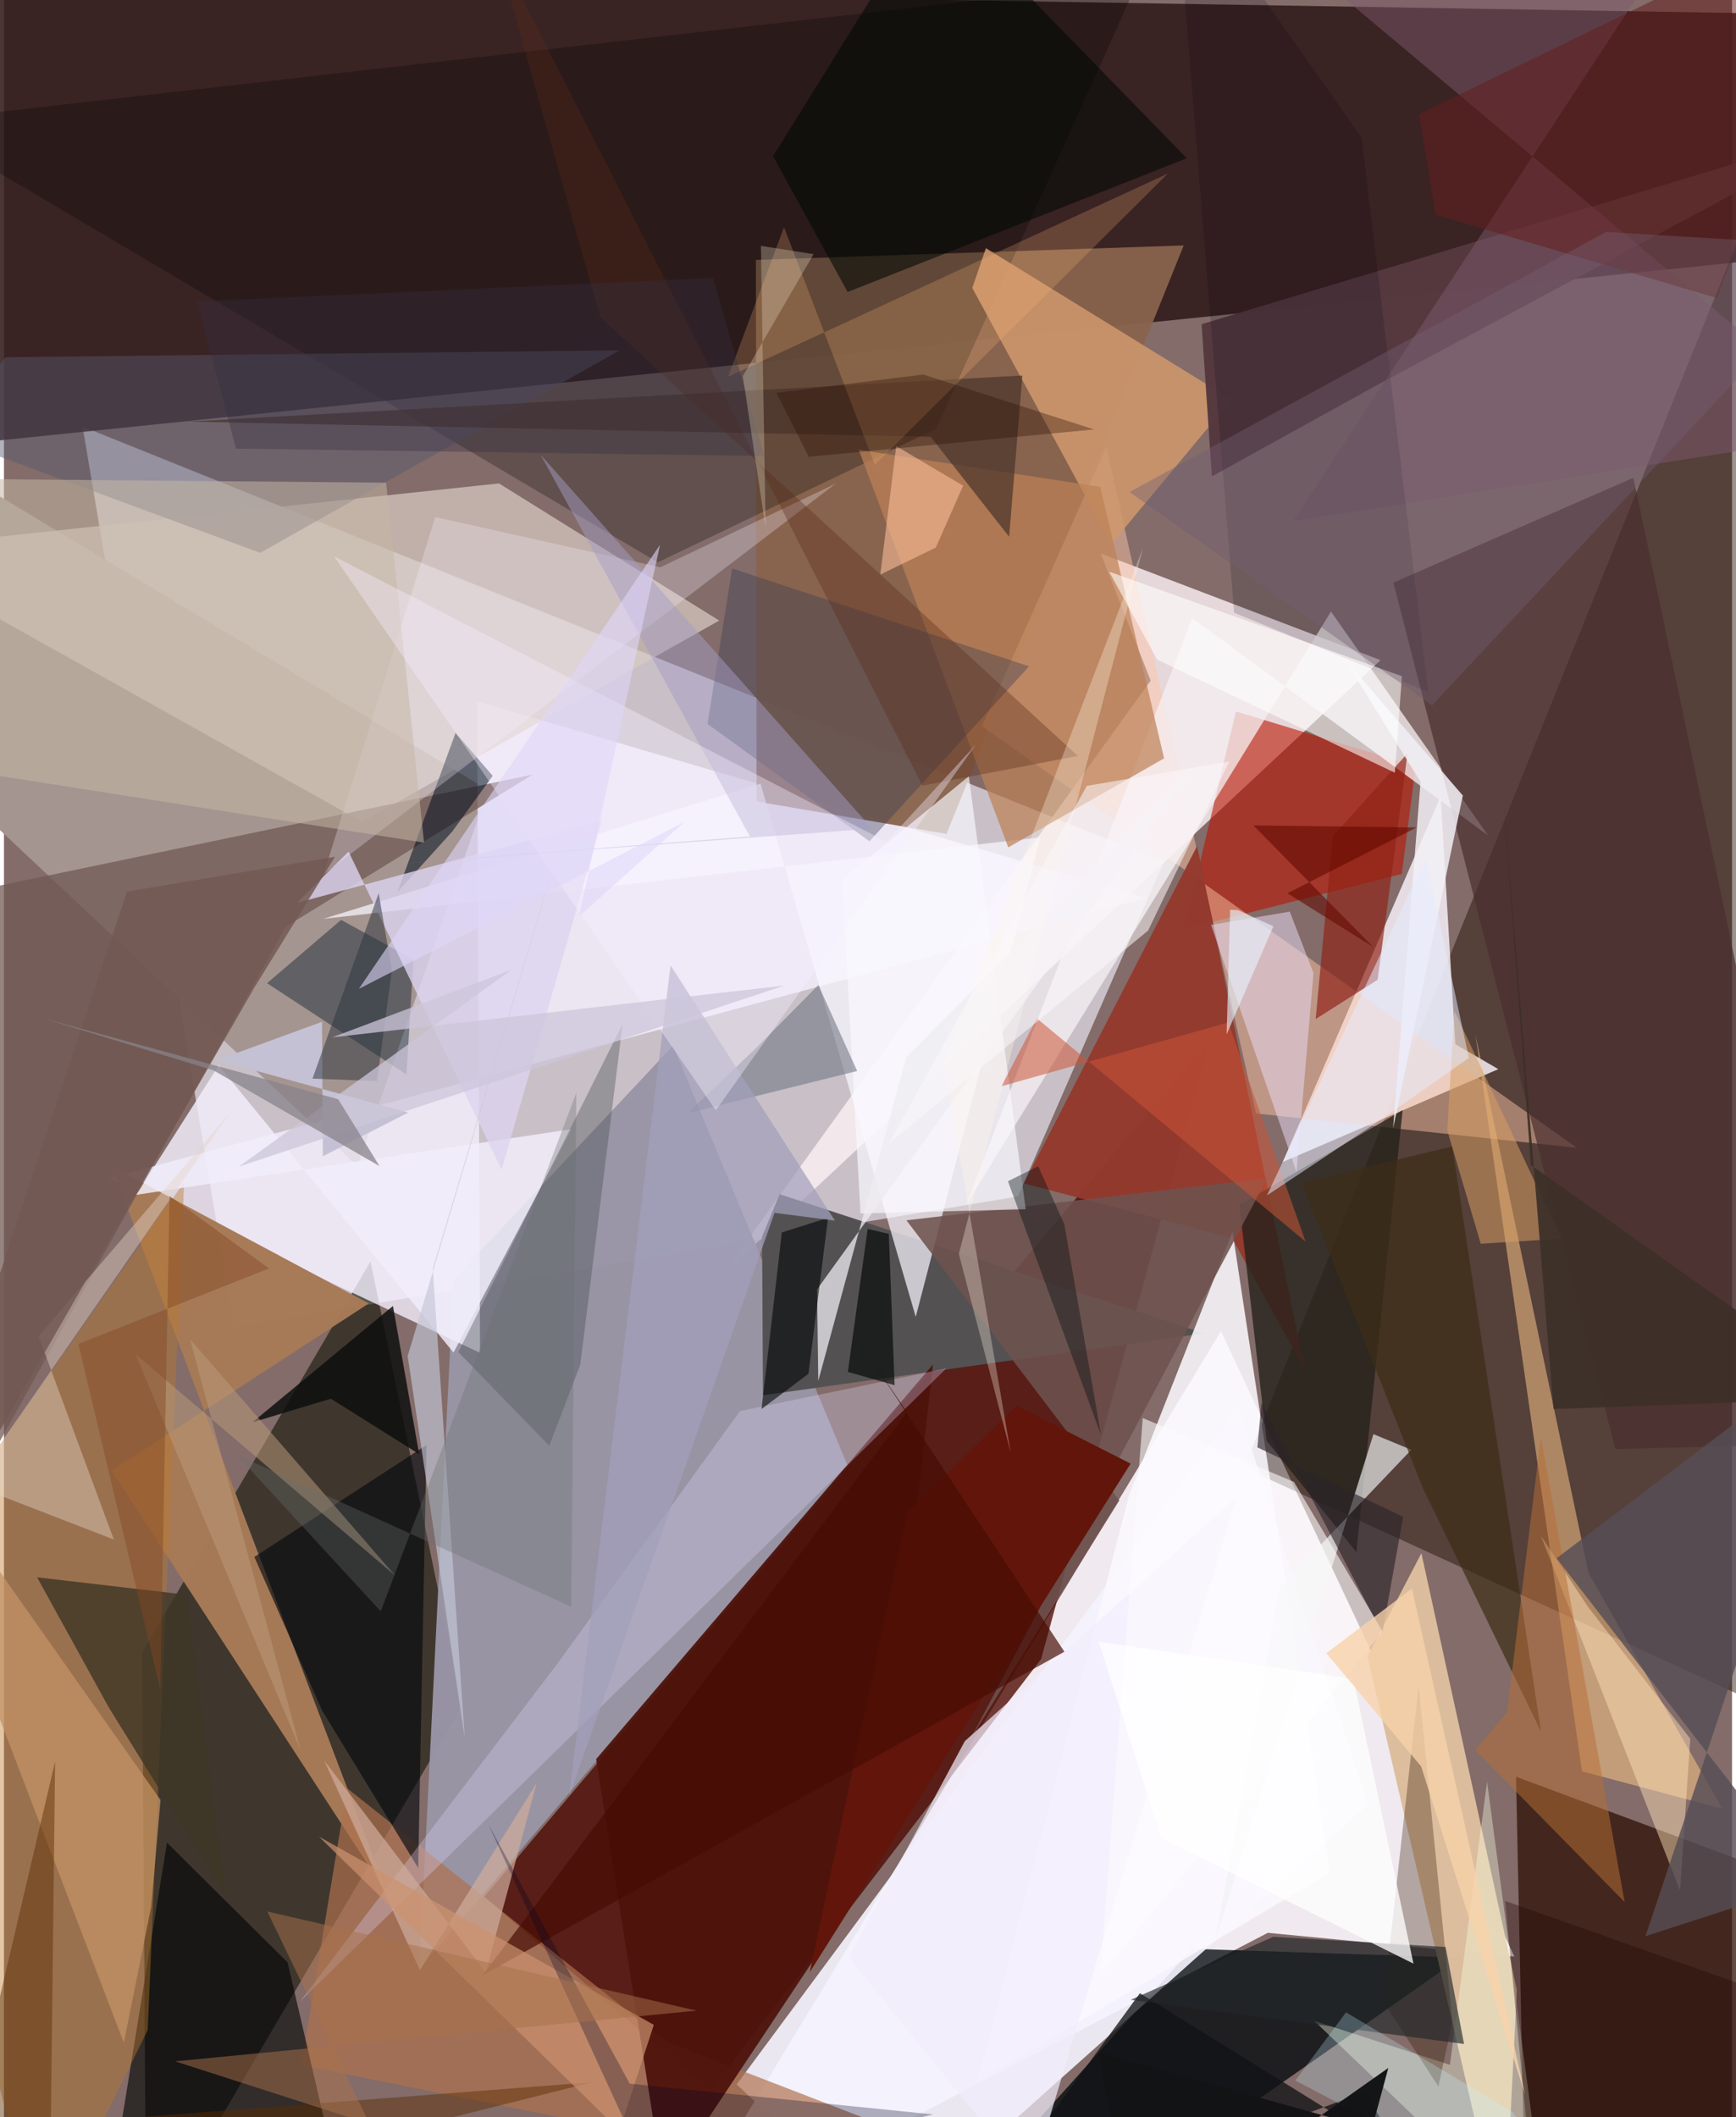 <svg xmlns="http://www.w3.org/2000/svg" width="228" height="278" viewBox="0 0 836 1024"><path fill="#836c69" d="M0 0h836v1024H0z"/><path fill="#e6e2ee" fill-opacity=".71" d="M38.043 206.295l73.283 435.514 379.235-63.13 70.54-161.821z"/><path fill="#f6f1f7" fill-opacity=".941" d="M588.745 643.832l141.951 302.473L611.42 934.84 320.893 1086z"/><path fill="#301919" fill-opacity=".871" d="M898 7.277v113.471l-960 98.388V-8.512z"/><path fill="#4d0900" fill-opacity=".784" d="M232.313 917.367l109.228 93.957 160.21-208.894 81.582-299.058z"/><path fill="#1c0a00" fill-opacity=".443" d="M898-31.087l-298.05 740.99L898 846.514l-49.616-456.329z"/><path fill="#fbeff2" fill-opacity=".82" d="M530.565 267.679l24.175 61.478-207.48 287.848 318.7-297.718z"/><path fill="#151609" fill-opacity=".612" d="M177.328 610.105l44.217 215.023L68.827 1086l-1.964-286.677z"/><path fill="#f9f3fb" fill-opacity=".824" d="M695.038 385.18l7.092 119.867 20.81 12.061-104.294 44.912z"/><path fill="#a59590" d="M-21.28 228.513l255.418 153.589-63.135 181.928L-62 345.032z"/><path fill="#01090d" fill-opacity=".765" d="M445.836 1086h60.268l198.59-139.19-130.126-4.227z"/><path fill="#2e0f05" fill-opacity=".745" d="M874.77 912.563L898 1068.64l-162.253-9.614-4.25-199.693z"/><path fill="#9995a6" fill-opacity=".976" d="M200.946 952.318l207.241-243.254-84.502-203.297L217.497 618.89z"/><path fill="#f4efff" fill-opacity=".788" d="M50.944 569.854l501.959-135.556-323.993-95.054 1.403 315.078z"/><path fill="#88644c" fill-opacity=".945" d="M570.734 118.707l-114.748 284.62-91.909-15.675-.303-261.946z"/><path fill="#d7cbc2" fill-opacity=".714" d="M173.338 397.555l172.687-97.414-106.556-66.336L-62 265.922z"/><path fill="#dbbd9d" fill-opacity=".992" d="M685.724 751.246l-26.088 49.891L725.696 1086l6.203-123.538z"/><path fill="#a67a57" fill-opacity=".992" d="M176.502 630.421L52.079 711.347l133.598 205.237-133.71-352.693z"/><path fill="#f4f2fc" fill-opacity=".914" d="M659.786 872.811l-230.505 205.723-74.81-70.388 242.485-327.487z"/><path fill="#ba1401" fill-opacity=".592" d="M682.95 370.557l-86.933-26.47-25.124 105.319 105.33-26.713z"/><path fill="#545153" d="M366.764 598.17l8.497-20.572 205.229 67.284-213.304 29.966z"/><path fill-opacity=".263" d="M316.323 271.972L-44.06 58.897 548.427-8.704 451.01 207.382z"/><path fill="#fdc5a6" fill-opacity=".478" d="M473.12 351.201l287.881 203.99-155.281-16.655-72.402-322.303z"/><path fill="#ffc889" fill-opacity=".518" d="M766.537 760.688l-54.66-260.336 51.554 356.38 67.832 18.069z"/><path fill="#705853" fill-opacity=".733" d="M255.738 374.642L136.31 448.238-62 805.158l3.498-365.066z"/><path fill="#943a2f" fill-opacity=".973" d="M594.148 598.822L493.432 572.36l83.765-163.173 52.26 253.74z"/><path fill="#f6eff2" fill-opacity=".761" d="M717.948 404.06l-75.981-108.268-176.533 287 109.39-283.808z"/><path fill="#24221b" fill-opacity=".788" d="M676.64 536.925l-22.39 213.758-43.407-53.788-13.186-114.07z"/><path fill="#4a2d2e" fill-opacity=".694" d="M779.551 700.803L672.172 281.805l116.075-50.722 98.35 467.049z"/><path fill="#cf986d" fill-opacity=".863" d="M475.029 120.033l118.8 73.213-58.076 69.848-67.316-123.812z"/><path fill="#55393f" fill-opacity=".988" d="M665.233 185.7l-80.882 44.717-4.969-73.612L898 60.812z"/><path fill="#f9f7ff" fill-opacity=".714" d="M154.437 444.435l211.577-65.388 75.076 257.88 60.36-231.943z"/><path fill="#faf8fd" fill-opacity=".875" d="M470.92 1007.13l73.413-284.127 50.013-127.268 47.041 310.053z"/><path fill="#ae714e" fill-opacity=".694" d="M575.776 1086l-255.489-98.605L166.005 864.92l-22.189 133.91z"/><path fill="#010405" fill-opacity=".616" d="M49.651 1071.137l29.212-179.91 58.354 57.893 20.41 87.808z"/><path fill="#b9782b" fill-opacity=".42" d="M-62 784.425L18.178 1086 69.55 981.86l17.605-410.094z"/><path fill="#4d130b" fill-opacity=".937" d="M319.16 1057.017l103.08-155.02 27.186-242.056-162.932 190.865z"/><path fill="#585a6d" fill-opacity=".459" d="M297.859 169.451l-173.92 97.933-153.568-56.727L.717 172.784z"/><path fill="#011727" fill-opacity=".412" d="M163.087 444.921l35.04 19.175-3.405 55.608-67.45-44.16z"/><path fill="#f1edfa" fill-opacity=".843" d="M274.583 546.123L217.476 654.17 103.907 515.273l-39.87 62.619z"/><path fill="#bc8156" fill-opacity=".706" d="M413.493 217.533l116.858 17.93 30.894 131.332-75.397 43.062z"/><path fill="#070a10" fill-opacity=".647" d="M153.874 827.288l-32.744-74.239 83.29-54.17-4.03 204.586z"/><path fill="#434a4c" fill-opacity=".369" d="M278.832 660.028L263.8 699.309l-43.987-45.344 79.48-158.67z"/><path fill="#ded7fd" fill-opacity=".31" d="M356.07 682.504l99.85-20.662-312.863 306.439 124.795-163.748z"/><path fill="#f9ffe3" fill-opacity=".384" d="M699.514 998.702l17.973-137.006L747.397 1086 633.872 977.438z"/><path fill="#3e3625" fill-opacity=".808" d="M50.728 825.847l-34.705-62.959 72.124 8.403 19.335 146.199z"/><path fill="#00101e" fill-opacity=".545" d="M236.437 375.245l-19.539 26.894L190.32 431.5l28.16-77.042z"/><path fill="#373b51" fill-opacity=".376" d="M495.916 322.292L418.712 406.9l-78.372-56.758 11.94-75.196z"/><path fill="#6e524f" fill-opacity=".867" d="M539.58 725.727L436.592 590.222l174.532-20.375-143.622 271.309z"/><path fill="#341600" fill-opacity=".322" d="M700.703 977.818L684.4 815.42l-17.033 152.847 26.571 40.897z"/><path fill="#80596f" fill-opacity=".482" d="M575.578-62L898 208.781l-274.474 43.375L829.882-62z"/><path fill="#ddd4ef" fill-opacity=".792" d="M166.724 411.91l74.024 153.832 48.61-168.893-147.683 39.871z"/><path fill="#faf9ff" fill-opacity=".671" d="M466.788 375.462l27.488 209.411-79.907 2.019-8.89-161.402z"/><path fill="#46312a" fill-opacity=".675" d="M486.281 259.61l6.408-77.991-404.152 22.3 359.745 7.313z"/><path fill="#f9f0ff" fill-opacity=".282" d="M208.67 250.095l108.816 24.293 84.908-40.496L154.588 422.99z"/><path fill="#c39264" fill-opacity=".749" d="M57.995 988L-62 674.946l137.743 195.63-4.533 51.788z"/><path fill="#101316" fill-opacity=".765" d="M549.537 964.05l126.18 78.243-17.093-30.688L460.419 1086z"/><path fill="#e6d4c9" fill-opacity=".42" d="M109.407 538.159L16.756 646.296l36.38 98.307-68.652-26.55z"/><path fill="#ece1fb" fill-opacity=".49" d="M633.497 470.625l-8.207 96.268-41.35-119.535 38.123-6.454z"/><path fill="#6e7683" fill-opacity=".576" d="M393.995 476.408l18.775 41.605-81.871 20.333 33.705-32.189z"/><path fill="#000905" fill-opacity=".576" d="M372.056 75.517L449.68-49.308l122.55 125.87-164.098 64.653z"/><path fill="#8f2116" fill-opacity=".671" d="M634.574 492.87l29.977-19.029 14.464-109.5-36.178 40.146z"/><path fill="#eff3f3" fill-opacity=".667" d="M617.05 768.04l-30.818 169.668 76.286-244.062 18.334 7.565z"/><path fill="#c6b6a5" fill-opacity=".537" d="M184.87 233.463L-62 231.266V365.87l265.225 41.672z"/><path fill="#3d2d16" fill-opacity=".698" d="M700.66 554.463l-72.957 17.59 58.723 147.646 57.124 117.759z"/><path fill="#0d0e0e" fill-opacity=".839" d="M158.15 676.5l-37.927 11.416 67.964-56.251 12.67 71.639z"/><path fill="#ffe1b7" fill-opacity=".471" d="M743.459 742.652l22.641 34.236 49.687 64.085-4.923 73.409z"/><path fill="#ceac9b" fill-opacity=".718" d="M233.093 953.91l-78.19-102.438 46.325 101.4 56.484-90.456z"/><path fill="#fbb676" fill-opacity=".231" d="M421.322 224.866L377.388 109.87l-27.085 72.359 212.769-98.296z"/><path fill="#eeecf1" fill-opacity=".749" d="M436.524 511.283l137.229-137.737-180.383 250.03.569 44.338z"/><path fill="#d69d64" fill-opacity=".533" d="M698.228 546.754l3.448-57.866 51.831 110.185-39.077 2.488z"/><path fill="#21272b" fill-opacity=".647" d="M614.06 936.751l83.363 4.932 8.922 46.923-161.256-21.364z"/><path fill="#592d00" fill-opacity=".459" d="M284.658 1007.092L-30.164 1086l54.908-234.027-2.066 175.323z"/><path fill="#a59dc4" fill-opacity=".494" d="M360.832 404.53l-170.904 13.32 230.027-17.056-160.344-180.86z"/><path fill="#b86f36" fill-opacity=".518" d="M711.749 846.413l72.291 73.533-40.523-225.148-16.352 133.313z"/><path fill="#f2eff5" fill-opacity=".851" d="M672.026 545.792l13.285-167.663-37.1-59.81 57.552 66.447z"/><path fill="#f1edfc" fill-opacity=".714" d="M464.856 842.105l-56.21 104.616 87.922 108.335 99.595-330.72z"/><path fill="#62150a" d="M545.045 707.903l-55.17-28.017-52.887 51.74L389.82 953.86z"/><path fill="#000404" fill-opacity=".592" d="M366.504 681.48l22.702-17.025 9.464-75.44-22.358 7.098z"/><path fill="#000017" fill-opacity=".161" d="M595.146 296.362L566.26-62l90.568 128.651 32.23 268.106z"/><path fill="#554e55" fill-opacity=".812" d="M872.902 911.008l-78.763 25.42 96.296-288.31-139.289 105.548z"/><path fill="#ba9a7b" fill-opacity=".525" d="M189.219 762.024L63.617 654.925l79.885 191.62L90.07 647.823z"/><path fill="#cb5436" fill-opacity=".537" d="M629.692 600.523l-37.428-105.977-109.692 30.81 17.075-32.828z"/><path fill="#c5c1d4" d="M195.53 538.134l-92.368-25.395 50.714-18.522.373 65.05z"/><path fill="#fff" fill-opacity=".576" d="M672.873 373.732l3.412-46.675-141.61-50.564 23.208 42.535z"/><path fill="#460d04" fill-opacity=".686" d="M513.02 798.887l-94.6-142.971 18.47 27.058-205.33 272.38z"/><path fill="#cc916f" fill-opacity=".702" d="M305.93 1038.367l-153.554-150.07 162.003 91.065-32.494 99.924z"/><path fill="#63201d" fill-opacity=".525" d="M684.529 55.206L898-48.464l-69.128 192.696-136.323-40.379z"/><path fill="#c3c6d7" fill-opacity=".651" d="M299.56 306.192l-92.12 307.52 15.49 227.08-27.626-184.885z"/><path fill="#e6ecff" fill-opacity=".514" d="M610.997 578.176l54.846-36.457 42.865-30.028-20.894-96.727z"/><path fill="#020625" fill-opacity=".294" d="M234.195 882.078l79.33 172.84 135.923-32.245-146.713-14.878z"/><path fill="#fdbf9b" fill-opacity=".573" d="M450.798 264.848l13.246-29.932-32.398-19.143-7.704 62.116z"/><path fill="#a39fbb" fill-opacity=".733" d="M322.464 466.89l-49.03 401.78 99.367-282.07 29.188 3.79z"/><path fill="#2c242a" fill-opacity=".631" d="M606.369 700.045l70.508 33.61-10.042 56.268-58.45-111.405z"/><path fill="#2e353f" fill-opacity=".518" d="M187.64 469.318l-7.118 53.59-31.277-1.217 32.037-89.684z"/><path fill="#572a19" fill-opacity=".345" d="M444.305 380.008l75.192-14.388-231.011-212.212-50.954-180.09z"/><path fill="#fefcfe" fill-opacity=".576" d="M530.332 955.693l20.584-269.846 73.15 30.899 42.922 72.363z"/><path fill="#f7f1ff" fill-opacity=".376" d="M426.974 407.155L159.66 269.058l184.708 267.968 125.592-176.64z"/><path fill="#041112" fill-opacity=".404" d="M512.986 592.206l17.739 101.882L485.7 571.324l14.613-7.27z"/><path fill="#c3f1ff" fill-opacity=".267" d="M729.755 1021.468L777.027 1086l-152.305-79.698 24.539-33.013z"/><path fill="#131416" fill-opacity=".988" d="M661.724 1029.724l-132.34-37.011L548.06 1086l121.657-85.81z"/><path fill="#735e73" fill-opacity=".404" d="M690.871 341.154L544.53 237.978l230.523-125.802L898 119.593z"/><path fill="#fff6e7" fill-opacity=".314" d="M454.641 514.32l32.393 188.253-25.09-96.106 89.127-341.556z"/><path fill="#a9724b" fill-opacity=".506" d="M335.069 972.487l-207.66-47.968 49.47 102.744-94.042-30.265z"/><path fill="#3d3028" fill-opacity=".922" d="M725.567 387.545l24.075 293.928L898 676.183 738.672 563.512z"/><path fill="#fff" fill-opacity=".765" d="M529.593 794.038l30.376 95.01 121.907 60.698-29.052-137.728z"/><path fill="#fcf8fc" fill-opacity=".549" d="M553.51 450.103L428.198 552.84l95.655-172.745 68.918-11.77z"/><path fill="#735953" fill-opacity=".839" d="M121.073 477.76L-62 796.356 59.514 431.248l100.65-16.871z"/><path fill="#834723" fill-opacity=".443" d="M36.028 650.032l39.603 167.173L80.108 578.4l48.11 35.111z"/><path fill="#000504" fill-opacity=".639" d="M428.069 596.794l-10.232-2.42-9.594 69.173 22.638 6.424z"/><path fill="#2a0d00" fill-opacity=".337" d="M444.71 181.14l82.623 26.565-137.986 13.228-15.657-30.931z"/><path fill="#e9f4fe" fill-opacity=".612" d="M614.115 448.027l-17.062-7.797-3.845-.212-1.721 60.327z"/><path fill="#200100" fill-opacity=".337" d="M877.111 972.66l-150.895-53.255 14.66 152.624L872.596 1086z"/><path fill="#696f71" fill-opacity=".333" d="M274.417 777.125l2.5-248.656-94.634 250.883-69.672-75.696z"/><path fill="#ccc6da" fill-opacity=".753" d="M245.502 469.073l-86.676 32.668 218.74-25.072-263.86 87.55z"/><path fill="#f7d3aa" fill-opacity=".788" d="M685.614 854.38l50.321 158.922L681.12 768.34l-41.39 31.242z"/><path fill="#352f42" fill-opacity=".369" d="M93.357 145.829l249.617-11.365 24.876 86.095-255.601-3.586z"/><path fill="#dfd6fa" fill-opacity=".592" d="M317.392 263.49l-145.69 214.778 157.44-80.657-51.004 45.675z"/><path fill="#88828a" fill-opacity=".745" d="M101.323 517.664L18.86 492.498l142.834 39.16 20.01 32.352z"/><path fill="#620a00" fill-opacity=".592" d="M620.93 432.036l41.48 26.009-58.002-58.827 78.941 1.022z"/><path fill="#e2d8bf" fill-opacity=".318" d="M368.465 255.35l-11.023-73.422 34.238-59.006-25.488-4.005z"/></svg>
